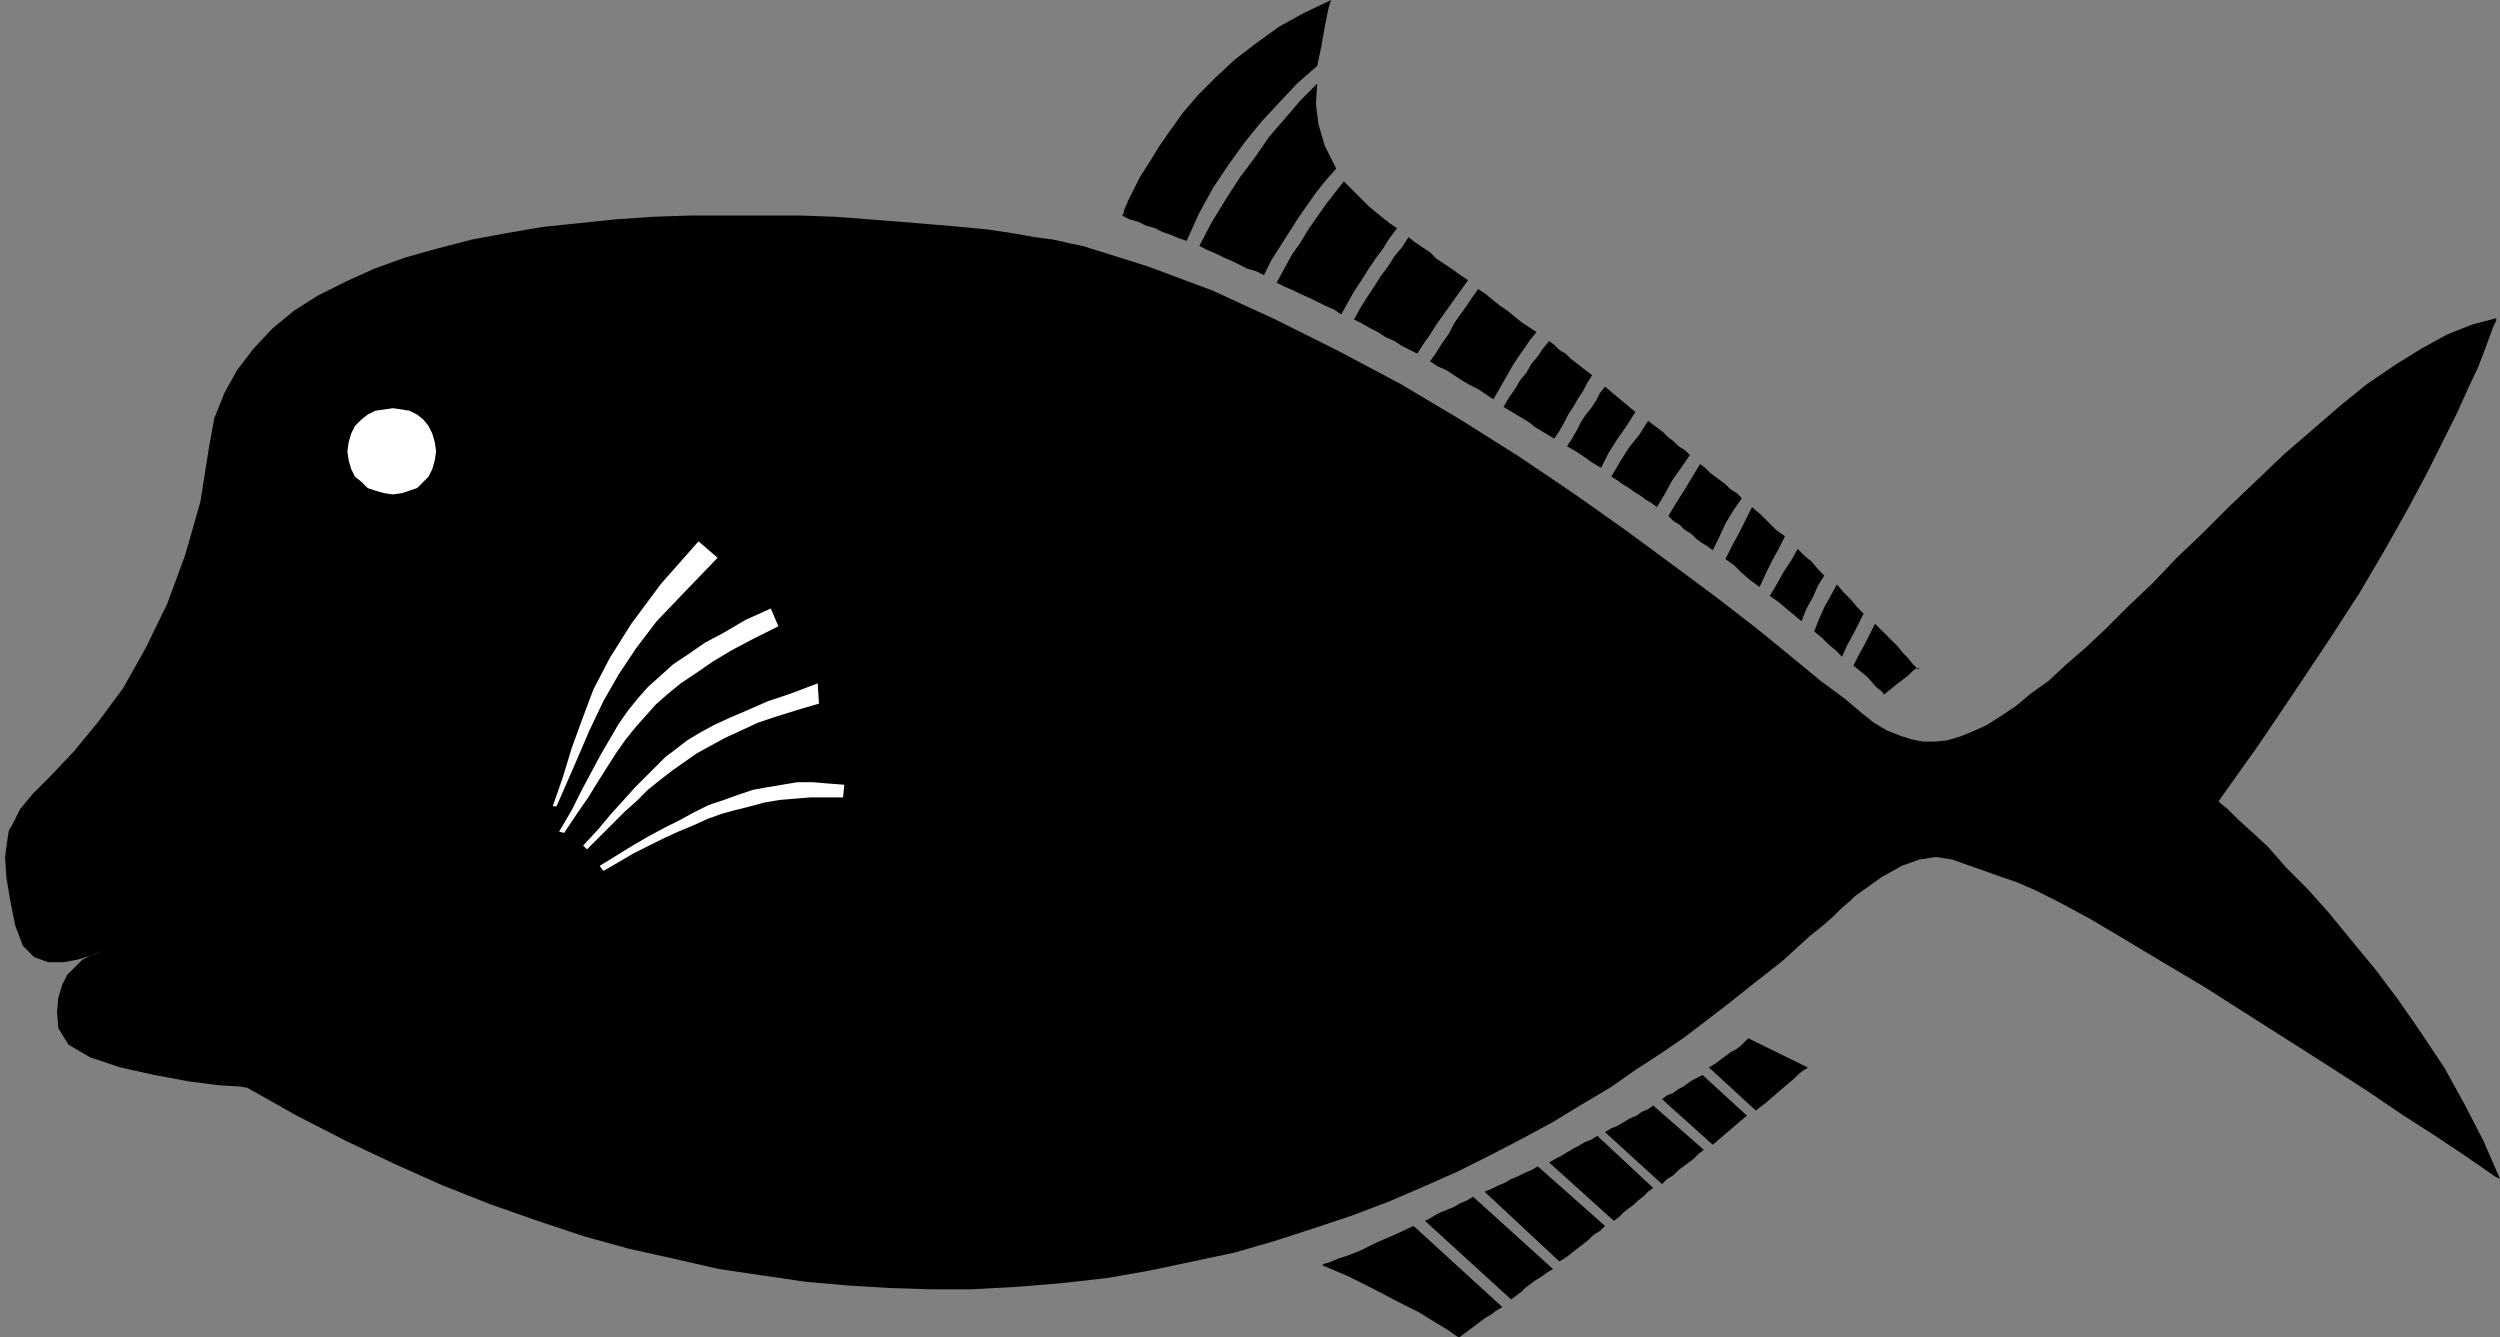 <?xml version="1.0" encoding="UTF-8" standalone="no"?>
<!DOCTYPE svg PUBLIC "-//W3C//DTD SVG 1.0//EN" "http://www.w3.org/TR/2001/REC-SVG-20010904/DTD/svg10.dtd">
<svg xmlns="http://www.w3.org/2000/svg" xmlns:xlink="http://www.w3.org/1999/xlink" fill-rule="evenodd" height="1.055in" preserveAspectRatio="none" stroke-linecap="round" viewBox="0 0 1972 1055" width="1.972in">
<rect x="0" y="0" width="1972" height="1055" fill="#808080" stroke="none"/>
<style type="text/css">
.brush0 { fill: rgb(255,255,255); }
.pen0 { stroke: rgb(0,0,0); stroke-width: 1; stroke-linejoin: round; }
.brush1 { fill: none; }
.pen1 { stroke: none; }
.brush2 { fill: rgb(0,0,0); }
</style>
<g>
<polygon class="pen1 brush2" points="885,170 886,169 887,165 890,158 894,150 899,140 906,129 914,116 923,103 933,89 945,75 959,61 974,47 991,34 1009,21 1029,10 1050,0 1048,6 1045,21 1042,38 1039,52 1023,66 1009,81 995,96 982,112 969,130 957,148 946,168 936,190 930,188 923,185 917,183 911,180 904,178 898,175 891,173 885,170 885,170"/>
<polygon class="pen1 brush2" points="1039,66 1026,79 1014,93 1001,108 990,124 978,140 967,157 956,175 946,194 952,197 959,200 965,203 972,206 978,209 984,212 991,214 997,217 1003,205 1010,194 1017,183 1024,172 1031,162 1038,152 1046,142 1054,133 1045,115 1040,98 1038,82 1039,66 1039,66"/>
<polygon class="pen1 brush2" points="1060,143 1053,152 1046,161 1039,171 1032,181 1026,191 1019,201 1013,212 1007,223 1013,226 1020,229 1026,232 1033,235 1039,238 1045,241 1052,244 1058,248 1063,239 1068,230 1074,221 1079,213 1085,204 1091,196 1096,188 1102,180 1096,176 1091,172 1086,168 1080,163 1075,158 1070,153 1065,148 1060,143 1060,143"/>
<polygon class="pen1 brush2" points="1111,187 1116,191 1122,195 1128,199 1133,204 1139,208 1145,212 1152,217 1158,221 1153,228 1148,235 1143,242 1138,249 1133,256 1128,264 1123,271 1118,279 1112,276 1106,273 1100,269 1093,266 1087,262 1081,259 1074,255 1068,252 1073,243 1078,235 1084,226 1089,218 1095,210 1100,202 1106,195 1111,187 1111,187"/>
<polygon class="pen1 brush2" points="1166,228 1161,235 1157,241 1152,248 1147,255 1143,263 1138,270 1133,278 1128,285 1134,289 1141,292 1147,296 1153,300 1160,304 1166,307 1172,311 1178,315 1182,308 1186,301 1190,294 1194,287 1198,281 1203,274 1207,268 1212,262 1206,258 1200,254 1195,250 1189,245 1183,241 1178,237 1172,232 1166,228 1166,228"/>
<polygon class="pen1 brush2" points="1222,269 1226,272 1230,276 1235,279 1239,283 1243,286 1248,290 1252,293 1256,296 1252,302 1249,308 1245,314 1241,321 1237,327 1234,333 1230,340 1226,346 1221,343 1216,340 1211,337 1206,333 1201,330 1196,327 1191,324 1186,321 1190,314 1195,307 1199,300 1204,294 1208,287 1213,281 1217,275 1222,269 1222,269"/>
<polygon class="pen1 brush2" points="1266,305 1262,310 1259,316 1255,322 1251,327 1247,333 1244,339 1240,346 1236,352 1243,356 1249,360 1256,365 1263,369 1269,357 1276,346 1283,336 1290,325 1284,320 1278,315 1272,310 1266,305 1266,305"/>
<polygon class="pen1 brush2" points="1300,332 1304,335 1308,338 1312,341 1316,345 1320,348 1324,352 1329,355 1333,359 1326,369 1319,379 1313,390 1307,400 1303,397 1298,394 1294,391 1289,388 1285,385 1280,382 1276,379 1271,376 1278,364 1285,353 1293,343 1300,332 1300,332"/>
<polygon class="pen1 brush2" points="1341,366 1335,376 1329,386 1322,397 1316,407 1320,411 1325,414 1329,418 1334,421 1338,425 1342,428 1347,431 1351,434 1356,424 1361,413 1367,403 1374,393 1370,389 1365,386 1361,382 1357,379 1353,376 1349,373 1345,369 1341,366 1341,366"/>
<polygon class="pen1 brush2" points="1382,400 1389,406 1395,412 1401,418 1408,423 1403,433 1398,442 1393,452 1388,463 1381,458 1374,452 1368,446 1361,441 1366,431 1372,420 1377,410 1382,400 1382,400"/>
<polygon class="pen1 brush2" points="1418,433 1413,442 1407,451 1402,460 1396,470 1403,475 1409,480 1415,485 1421,490 1425,480 1430,471 1434,462 1439,454 1434,449 1429,443 1423,438 1418,433 1418,433"/>
<polygon class="pen1 brush2" points="1449,461 1454,467 1460,473 1465,479 1470,484 1466,492 1462,500 1457,509 1453,518 1448,513 1442,508 1437,503 1431,498 1435,488 1439,479 1444,470 1449,461 1449,461"/>
<polygon class="pen1 brush2" points="1479,492 1475,500 1471,508 1466,517 1462,525 1473,534 1480,542 1485,546 1486,548 1497,539 1505,533 1509,529 1512,527 1513,527 1514,527 1513,528 1513,528 1509,524 1505,519 1501,515 1497,510 1493,506 1488,501 1484,497 1479,492"/>
<polygon class="pen1 brush2" points="1043,998 1044,997 1048,996 1055,993 1064,990 1074,986 1086,980 1100,974 1115,967 1185,1031 1180,1034 1176,1037 1171,1040 1167,1043 1163,1046 1159,1049 1155,1052 1151,1055 1149,1054 1142,1049 1132,1043 1119,1035 1103,1027 1084,1017 1064,1007 1043,998 1043,998"/>
<polygon class="pen1 brush2" points="1124,963 1192,1025 1196,1022 1200,1019 1203,1016 1207,1013 1211,1010 1216,1007 1220,1004 1225,1001 1162,944 1157,947 1152,949 1147,952 1142,954 1137,956 1133,958 1128,961 1124,963 1124,963"/>
<polygon class="pen1 brush2" points="1171,940 1230,995 1235,992 1239,989 1244,985 1248,982 1253,978 1257,974 1262,971 1266,967 1213,920 1208,923 1203,925 1197,928 1192,930 1187,933 1182,935 1176,938 1171,940 1171,940"/>
<polygon class="pen1 brush2" points="1222,917 1227,914 1231,912 1236,909 1241,906 1245,904 1250,901 1255,899 1260,896 1304,937 1300,940 1296,944 1292,947 1289,950 1285,953 1281,956 1277,960 1273,963 1222,917 1222,917"/>
<polygon class="pen1 brush2" points="1266,893 1311,934 1315,930 1320,927 1324,923 1328,920 1332,917 1336,914 1340,910 1344,907 1304,872 1300,875 1295,877 1291,880 1286,882 1281,885 1276,888 1271,890 1266,893 1266,893"/>
<polygon class="pen1 brush2" points="1311,867 1315,864 1320,862 1324,859 1328,857 1332,854 1335,852 1339,850 1343,848 1378,880 1372,885 1365,891 1358,897 1351,903 1311,867 1311,867"/>
<polygon class="pen1 brush2" points="1348,842 1385,876 1394,869 1402,862 1409,856 1415,851 1419,847 1423,844 1425,843 1426,842 1379,819 1376,822 1373,825 1369,828 1365,830 1361,833 1357,836 1353,839 1348,842"/>
<polygon class="pen1 brush2" points="195,858 189,857 172,856 149,853 122,848 95,842 71,834 54,824 46,811 45,798 46,787 49,777 53,769 59,763 65,757 73,753 80,750 78,751 71,754 61,757 50,759 38,759 27,755 18,746 12,730 8,710 5,692 4,676 6,661 7,655 10,650 13,644 16,638 21,632 26,626 33,619 40,612 58,593 77,570 97,543 115,511 132,476 146,438 158,396 165,352 169,330 177,310 187,292 200,275 215,259 232,245 251,233 273,222 295,212 320,203 345,196 372,189 399,184 428,179 457,176 486,173 515,171 545,170 574,170 603,170 631,170 659,171 685,173 711,175 735,177 758,179 779,181 799,184 816,187 831,189 844,192 854,194 905,210 956,229 1006,252 1056,277 1105,303 1152,331 1198,360 1241,389 1282,418 1320,446 1355,472 1386,496 1413,518 1436,537 1455,551 1468,562 1478,570 1488,576 1498,580 1507,583 1517,585 1526,585 1536,584 1546,581 1556,577 1567,572 1578,565 1590,557 1602,547 1616,537 1630,524 1645,511 1661,496 1679,478 1698,460 1717,440 1738,420 1759,399 1780,379 1802,358 1824,339 1846,320 1867,303 1889,288 1910,275 1930,264 1950,256 1969,251 1969,253 1967,257 1964,265 1960,276 1955,289 1947,306 1938,326 1927,348 1914,374 1899,402 1881,434 1861,468 1837,505 1811,544 1782,587 1750,632 1752,634 1757,638 1765,646 1776,656 1789,668 1803,684 1820,701 1837,720 1855,742 1874,765 1892,789 1910,815 1928,842 1944,871 1959,900 1972,930 1968,928 1958,921 1942,910 1921,896 1896,880 1868,861 1837,841 1804,820 1771,799 1738,778 1706,759 1676,741 1649,725 1625,712 1605,702 1591,696 1571,689 1554,683 1540,678 1527,676 1514,678 1500,683 1484,692 1463,707 1459,711 1453,716 1446,723 1438,730 1428,738 1417,748 1406,758 1392,769 1378,780 1363,792 1346,805 1329,818 1310,831 1290,844 1270,858 1248,871 1225,885 1201,898 1176,911 1150,924 1123,936 1095,948 1066,959 1036,969 1005,979 974,988 941,995 908,1002 874,1008 839,1012 803,1015 766,1017 734,1017 702,1016 669,1014 635,1011 601,1006 567,1001 532,993 496,985 460,975 424,963 387,950 349,935 311,918 273,900 234,880 195,858"/>
<polygon class="pen1 brush0" points="310,390 317,389 323,387 329,385 334,380 338,376 341,370 343,363 344,356 343,349 341,342 338,336 334,331 329,327 323,324 317,323 310,322 303,323 296,324 290,327 285,331 280,336 277,342 275,349 274,356 275,363 277,370 280,376 285,380 290,385 296,387 303,389 310,390"/>
<polygon class="pen1 brush0" points="473,683 486,675 499,667 511,660 524,653 536,647 547,641 559,635 571,631 582,627 594,623 605,621 617,619 629,617 641,617 653,618 666,619 665,629 652,629 639,629 627,630 615,631 603,633 592,636 580,639 569,642 558,646 547,651 535,656 524,661 512,667 500,673 488,680 476,687 473,683"/>
<polygon class="pen1 brush0" points="460,667 472,654 482,642 492,631 501,621 509,613 517,605 525,597 533,591 542,584 552,578 563,572 576,566 590,560 606,553 624,547 645,539 646,555 629,560 613,565 598,570 585,576 572,582 561,588 550,594 540,601 530,608 521,615 511,623 502,632 493,640 483,650 473,660 463,670 460,667"/>
<polygon class="pen1 brush0" points="441,656 451,639 459,623 467,608 474,595 481,583 488,571 495,561 503,551 511,542 521,533 531,524 543,516 556,507 571,499 588,489 608,480 614,494 594,504 577,513 562,522 549,531 537,539 526,548 517,556 509,565 501,574 493,584 486,594 479,605 472,616 464,629 455,642 445,657 441,656"/>
<polygon class="pen1 brush0" points="436,636 444,613 451,590 459,568 468,544 481,519 498,492 521,461 551,427 566,440 540,467 518,490 502,511 488,532 476,553 465,576 453,604 439,636 436,636"/>
</g>
</svg>
